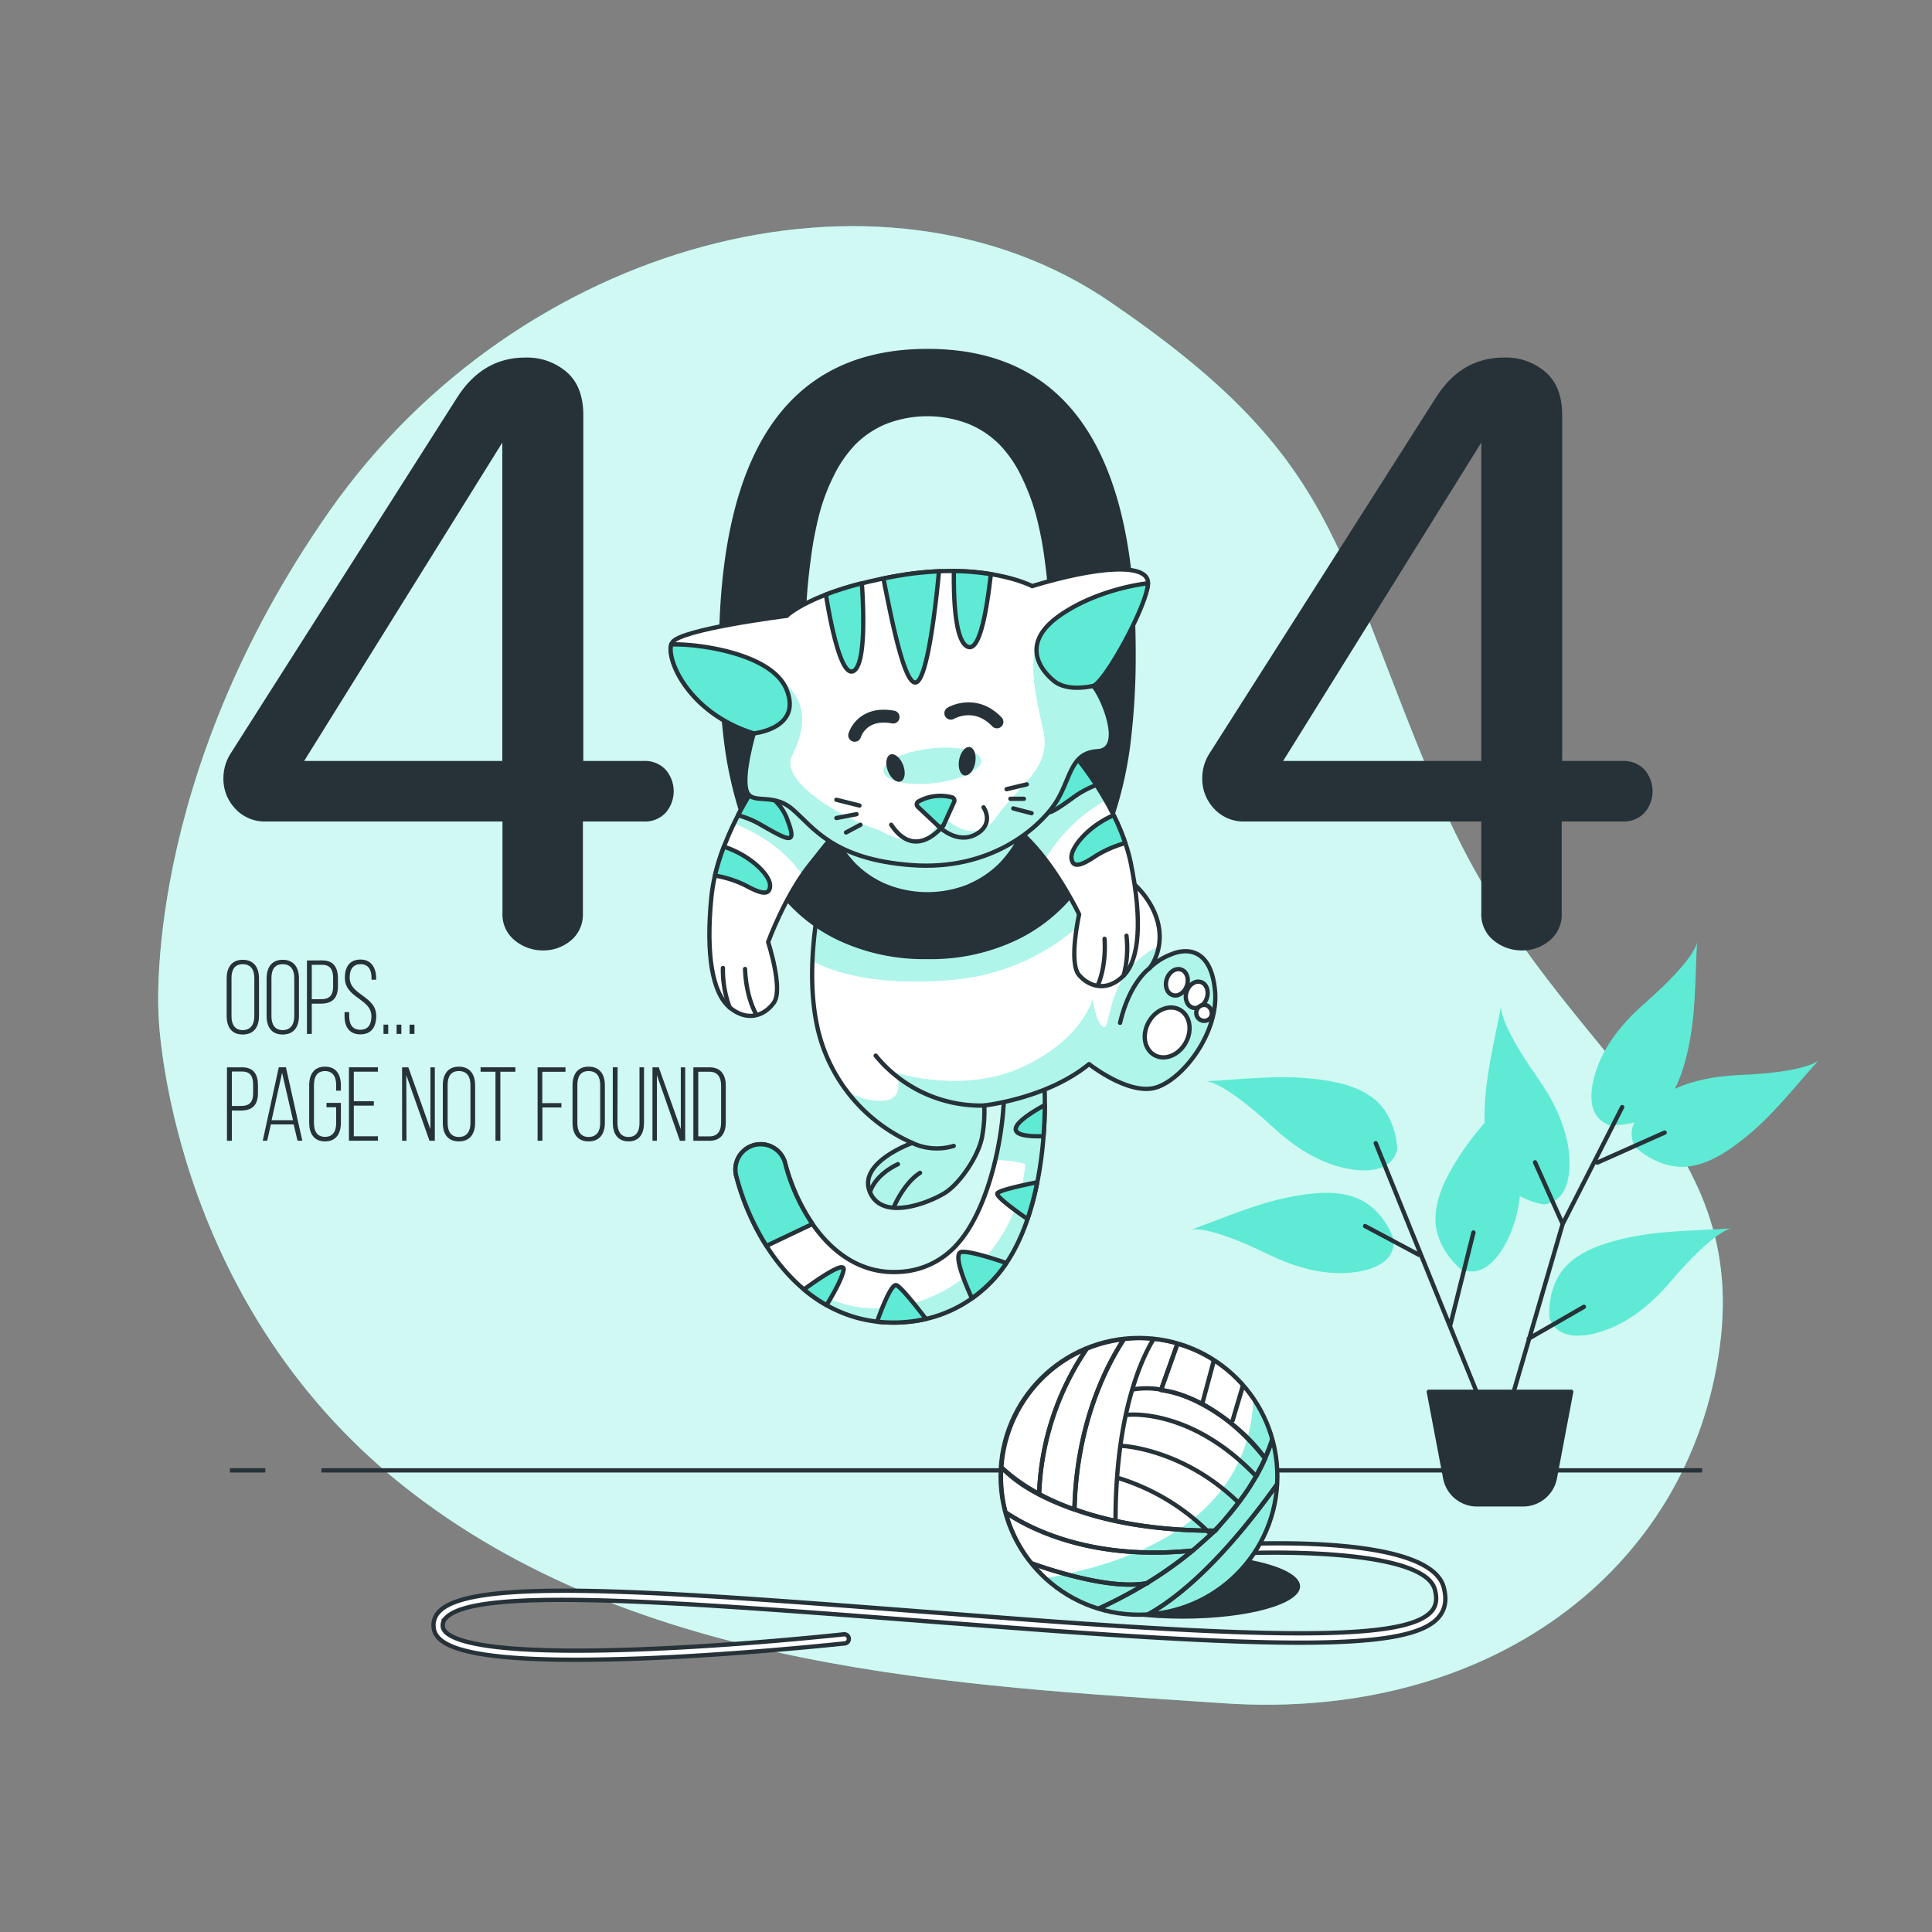 <svg xmlns="http://www.w3.org/2000/svg" viewBox="0 0 500 500"><rect x="0" y="0" width="500" height="500" fill="#808080" stroke="none"/><defs><clipPath id="a"><circle cx="294.77" cy="382.08" r="35.81" style="fill:#fff;stroke:#263238;stroke-linecap:round;stroke-linejoin:round;stroke-width:1.113px"/></clipPath><clipPath id="b"><path d="M231.15 342.28c-22.26 0-35.64-19.75-40.39-37.12l-.16-.61a6.54 6.54 0 1 1 12.65-3.29l.12.45c3.61 13.22 13.44 28.33 29.21 27.46a21.16 21.16 0 0 0 15.48-7.55c8.65-9.92 12.52-31.49 11.66-42.37a5.23 5.23 0 1 1 10.42-.83c1 12.11-.32 38.14-12.23 51.79a34.11 34.11 0 0 1-24.59 12c-.73.05-1.46.07-2.17.07Z" style="fill:#fff;stroke:#263238;stroke-linecap:round;stroke-linejoin:round;stroke-width:1.113px"/></clipPath><clipPath id="c"><path d="M216.21 216.68s-9.71 28.12-4.48 50a42.77 42.77 0 0 0 24.39 29.11s-14.19 5-11 12.69 15.42 2.74 19.41.25 9-9.95 9.7-14.93a35.73 35.73 0 0 0 .5-7.71s16.17-1.74 27.12-10.7c0 0 9.71 7.71 16.68 6.22s16.92-13.94 15.92-25.13S307 245.3 303.06 247a16 16 0 0 0-5.48 3.48s5.72-7 0-16.67a21.75 21.75 0 0 0-15.93-10.45s-3-15.93-11.94-21.9-40.81-12.15-53.5 15.22Z" style="fill:#fff;stroke:#263238;stroke-linecap:round;stroke-linejoin:round;stroke-width:1.113px"/></clipPath><clipPath id="d"><path d="M196.05 202.5s-10.45 14.68-11.94 29.61.25 24.88 4.73 28.62 8.95 2.24 11.44-1.25-1.49-15.68-1.49-15.68 4.23-11.69 10.7-19.9 7.71-9.46 7.71-9.46-11.2-12.69-21.15-11.94Z" style="fill:#fff;stroke:#263238;stroke-linecap:round;stroke-linejoin:round;stroke-width:1.113px"/></clipPath><clipPath id="e"><path d="M277.9 195.25s11.84 13.58 14.79 28.3 2.2 24.79-1.9 28.94-8.69 3.11-11.51-.12 0-15.74 0-15.74-5.36-11.23-12.6-18.77-8.61-8.65-8.61-8.65 9.85-13.73 19.83-13.96Z" style="fill:#fff;stroke:#263238;stroke-linecap:round;stroke-linejoin:round;stroke-width:1.113px"/></clipPath><clipPath id="f"><path d="M195.07 189.8s-3.08 10.39-1.92 14.62 6.54.39 11.93 5 10.38 12.93 30.79 14.47 32.73-9.47 37-15.63 3.85-13.47 11.16-13.85 1.16-14.63-1.15-16.94c0 0 14.24-21.17 14.24-26.56s-13.47-4.24-30 .77c0 0-12.32-6.55-34.65-2.7s-28.87 10.4-28.87 10.4-27.72 3.46-29.64 6.92 3.79 18.11 21.11 23.5Z" style="fill:#fff;stroke:#263238;stroke-miterlimit:10;stroke-width:1.113px"/></clipPath></defs><path d="M41.06 263.18s2.34 72.67 63 121.11 144.74 51.91 212.8 56.52 120.33-33.93 128.2-92.17S401 273.31 372.73 207 347 118.92 287.33 78.15s-153.1-15.74-202.06 54.12-44.21 130.91-44.21 130.91Z" style="fill:#5eead4"/><path d="M41.06 263.18s2.34 72.67 63 121.11 144.74 51.91 212.8 56.52 120.33-33.93 128.2-92.17S401 273.31 372.73 207 347 118.92 287.33 78.15s-153.1-15.74-202.06 54.12-44.21 130.91-44.21 130.91Z" style="fill:#fff;opacity:.7"/><path d="M68.67 380.53h-9.18M440.51 380.53H83.19" style="fill:none;stroke:#263238;stroke-miterlimit:10;stroke-width:1.113px"/><ellipse cx="306.07" cy="410.55" rx="30.39" ry="8.36" style="fill:#263238"/><path d="M149 429.54c-31.63 0-36.3-4.57-36.76-8.26a5 5 0 0 1 1.44-4.23c8.52-8.94 57.62-5.16 125.56.07 9.48.73 19.28 1.48 29.33 2.23 68.65 5.1 96.29 4.44 102-2.46 1.16-1.41 1.4-3.17.76-5.55-2.72-9.95-39.08-10-52.85-9.22a1.2 1.2 0 0 1-1.26-1.12 1.18 1.18 0 0 1 1.12-1.25c5.27-.31 51.57-2.64 55.28 11 .85 3.14.46 5.65-1.22 7.69-6.41 7.78-32.65 8.61-104 3.31-10.06-.75-19.86-1.5-29.34-2.23-64.76-5-115.92-8.93-123.66-.8a2.65 2.65 0 0 0-.8 2.29c.29 2.36 6 7.64 52 5.8 25.73-1 51.58-3.83 51.84-3.86a1.19 1.19 0 0 1 .26 2.36c-.26 0-26.19 2.84-52 3.87-6.64.24-12.52.36-17.7.36Z" style="fill:#fff;stroke:#263238;stroke-miterlimit:10;stroke-width:1.113px"/><circle cx="294.77" cy="382.08" r="35.81" style="fill:#fff"/><g style="clip-path:url(#a)"><path d="M294.77 417.89a35.8 35.8 0 0 0 29.58-56c-.39 15.6-9 38.63-53.78 46.55a35.67 35.67 0 0 0 24.2 9.45Z" style="fill:#5eead4"/><path d="M294.77 417.89a35.8 35.8 0 0 0 29.58-56c-.39 15.6-9 38.63-53.78 46.55a35.67 35.67 0 0 0 24.2 9.45Z" style="fill:#fff;opacity:.3"/><path d="M312.39 396.12a56.94 56.94 0 0 0-22.64-13.51 56.94 56.94 0 0 1 22.64 13.51h1.9a65.76 65.76 0 0 0 10.79-14.06C308.31 364.34 292 366.15 292 366.15s16.36-1.81 33.13 15.93c.92-1.65 1.69-3.2 2.32-4.63-6.98-9.78-19-16.45-25.45-17.45l-1.5-.36a21.24 21.24 0 0 0-7-.1 21.24 21.24 0 0 1 7 .1l4.27-12a35.8 35.8 0 0 0-6.17-1.19c-2.77 4.47-9.9 18.75-9.9 47.08 0-28.33 7.13-42.61 9.9-47.08-1.2-.11-2.4-.18-3.63-.18a36.1 36.1 0 0 0-4.05.24c-4.22 6.38-12.29 21.45-12.83 44.07 8.37 3.05 19.57 5.33 34.3 5.54Zm8.09-7.29c-14.26-13.9-30-14.63-30-14.63s15.74.73 30 14.63Z" style="fill:none;stroke:#263238;stroke-linecap:round;stroke-linejoin:round;stroke-width:1.113px"/><path d="M278.05 390.64c.54-22.62 8.61-37.69 12.83-44.07a35.83 35.83 0 0 0-9.61 2.46 71.37 71.37 0 0 0-12.35 37.6 65.21 65.21 0 0 0 9.13 4.01Z" style="fill:none;stroke:#263238;stroke-linecap:round;stroke-linejoin:round;stroke-width:1.113px"/><path d="M281.27 349a35.88 35.88 0 0 0-22.12 30.72 46.11 46.11 0 0 0 9.77 6.88 71.37 71.37 0 0 1 12.35-37.6ZM327.4 377.45a44.18 44.18 0 0 0 2-5.3 36 36 0 0 0-7.63-13.78l-2.77 9.24 2.72-9.24a36 36 0 0 0-7.55-6.42l-3.05 11.41 3.07-11.36a35.45 35.45 0 0 0-9.46-4.25l-4.27 12c6.54.94 16.65 4.79 26.94 17.7Z" style="fill:none;stroke:#263238;stroke-linecap:round;stroke-linejoin:round;stroke-width:1.113px"/><path d="M330.77 383.77v-1.56a35.87 35.87 0 0 0-1.44-10.06 44.18 44.18 0 0 1-2 5.3h0a22.69 22.69 0 0 1-1.52 3.06c.06.06-.86 1.51-.8 1.57s-1 1.8-1 1.74c-2.38 4.23-9.56 12.33-9.44 12.33-.12 0-3.88 3.41-5.93 5.13h0a98.79 98.79 0 0 1-11.89 8.45h.26-.26a124.09 124.09 0 0 1-12.69 6.7 36 36 0 0 0 10.81 1.66h1.8c7.33-3.99 18.98-13.09 34.1-34.32Z" style="fill:none;stroke:#263238;stroke-linecap:round;stroke-linejoin:round;stroke-width:1.113px"/><path d="M330.77 383.77C315.65 405 304 414.1 296.73 418a35.88 35.88 0 0 0 34.04-34.23ZM266.89 404.57a35.86 35.86 0 0 0 17.23 11.86 124.09 124.09 0 0 0 12.69-6.7c-8.54 1.58-21.9-2.34-29.92-5.16Z" style="fill:none;stroke:#263238;stroke-linecap:round;stroke-linejoin:round;stroke-width:1.113px"/><path d="M296.81 409.73a98.79 98.79 0 0 0 11.89-8.45c-25.79 2.64-41.7-5.35-48.46-9.89a35.76 35.76 0 0 0 6.65 13.18c8.02 2.82 21.38 6.74 29.92 5.16Z" style="fill:none;stroke:#263238;stroke-linecap:round;stroke-linejoin:round;stroke-width:1.113px"/><path d="M308.7 401.28a83.94 83.94 0 0 0 5.59-5.14h-1.9c.14.13.28.26.41.4-.13-.14-.27-.27-.41-.4-14.73-.21-25.93-2.49-34.34-5.48v0c-12.29-4.26-16.72-8.84-18.9-10.89-.06.82-.1 1.63-.1 2.46a36.1 36.1 0 0 0 1.19 9.18c6.76 4.52 22.67 12.51 48.46 9.87Z" style="fill:none;stroke:#263238;stroke-linecap:round;stroke-linejoin:round;stroke-width:1.113px"/></g><circle cx="294.77" cy="382.08" r="35.81" style="fill:none;stroke:#263238;stroke-linecap:round;stroke-linejoin:round;stroke-width:1.113px"/><path d="M360.73 320.88s-2.45-7.95-9.59-10.81c-5-2-10.67-1.46-15.82-.57-9.58 1.67-17.94 5.48-27 8.73 0 0 3.88-1.43 19.79 6.33 5.86 2.85 12.56 5.07 19.26 4.92 5.37-.12 13.63-1.66 13.36-8.6ZM361.59 297.51s0-8.33-6-13.12c-4.18-3.34-9.8-4.49-15-5.12-9.66-1.17-18.76.06-28.4.55 0 0 4.13-.24 17.12 11.78 4.79 4.42 10.57 8.48 17 10.27 5.18 1.44 13.52 2.36 15.28-4.36ZM378 328.42s-6.49-5.21-6.51-12.9c0-5.35 2.57-10.46 5.3-14.91 5.08-8.3 11.7-14.66 18.08-21.91 0 0-2.76 3.08-1.42 20.73.5 6.5.08 13.55-2.53 19.72-2.05 4.96-6.52 12.07-12.92 9.27ZM401 341.2s-.92-8.27 4.5-13.73c3.76-3.79 9.21-5.59 14.28-6.81 9.46-2.28 18.64-2.11 28.27-2.74 0 0-4.12.23-15.64 13.67-4.24 5-9.51 9.65-15.72 12.18-4.95 2.03-13.13 3.9-15.69-2.57Z" style="fill:#5eead4"/><path d="M399.53 311.71s-8.25-1.13-12.21-7.72c-2.76-4.58-3.17-10.3-3.12-15.52.1-9.72 2.52-18.59 4.27-28.08 0 0-.79 4.06 9.43 18.51 3.76 5.33 7 11.59 8 18.23.71 5.33.52 13.72-6.37 14.58ZM423.27 296.9s5.93 5.84 13.57 5c5.31-.61 10.09-3.78 14.19-7 7.64-6 13.19-13.34 19.64-20.51 0 0-2.73 3.09-20.42 3.82-6.51.27-13.46 1.5-19.29 4.82-4.68 2.62-11.21 7.89-7.69 13.87Z" style="fill:#5eead4"/><path d="M416.4 291.13s8.28.83 13.68-4.64c3.76-3.81 5.5-9.27 6.67-14.36 2.18-9.47 1.92-18.66 2.44-28.29 0 0-.18 4.12-13.51 15.78-4.9 4.29-9.55 9.61-12 15.84-1.99 5.01-3.78 13.21 2.72 15.67Z" style="fill:#5eead4"/><path d="m386.83 371.74-14.3-35.19-16.49-40.69M390.13 365.69l14.29-48.93 15.4-30.24M395.62 346.45l14.3-8.25M404.42 316.76l-7.15-15.95M413.37 300.89l17.44-7.78M375.28 343.15l6.05-24.19M367.26 324.76l-13.97-7.45" style="fill:none;stroke:#263238;stroke-linecap:round;stroke-linejoin:round;stroke-width:1.113px"/><path d="M394.16 389.33h-11.92a8.37 8.37 0 0 1-8.22-6.81l-4.24-22.33h36.84l-4.23 22.33a8.38 8.38 0 0 1-8.23 6.81Z" style="fill:#263238;stroke:#263238;stroke-linecap:round;stroke-linejoin:round;stroke-width:1.113px"/><path d="M58.66 253.2c0-2.77 1.28-4.81 4.16-4.81s4.21 2 4.21 4.81v9.72c0 2.77-1.28 4.81-4.21 4.81s-4.16-2-4.16-4.81Zm1.25 9.8c0 2.07.82 3.59 2.91 3.59s3-1.52 3-3.59v-9.88c0-2.07-.84-3.59-3-3.59s-2.91 1.52-2.91 3.59ZM69 253.2c0-2.77 1.28-4.81 4.16-4.81s4.21 2 4.21 4.81v9.72c0 2.77-1.28 4.81-4.21 4.81s-4.16-2-4.16-4.81Zm1.25 9.8c0 2.07.82 3.59 2.91 3.59s3-1.52 3-3.59v-9.88c0-2.07-.84-3.59-3-3.59s-2.91 1.52-2.91 3.59ZM83.38 248.55c2.94 0 4.08 1.85 4.08 4.62v2.07c0 3-1.39 4.5-4.4 4.5h-2.37v7.83h-1.25v-19Zm-.32 10.05c2.2 0 3.15-1 3.15-3.28v-2.23c0-2.06-.71-3.4-2.83-3.4h-2.69v8.91ZM97.35 253.14v.41h-1.2v-.49c0-2-.76-3.53-2.82-3.53S90.5 251 90.5 253c0 4.61 6.87 4.69 6.87 9.94 0 2.74-1.19 4.75-4.1 4.75s-4.1-2-4.1-4.75v-1h1.2V263c0 2 .78 3.5 2.87 3.5s2.88-1.47 2.88-3.5c0-4.57-6.87-4.65-6.87-9.94 0-2.86 1.25-4.7 4-4.73s4.1 2.07 4.1 4.81ZM100.47 265.18v2.39h-1.22v-2.39ZM103.87 265.18v2.39h-1.23v-2.39ZM107.26 265.18v2.39H106v-2.39ZM62.68 276.22c2.94 0 4.08 1.84 4.08 4.61v2.07c0 3-1.39 4.51-4.4 4.51H60v7.82h-1.26v-19Zm-.32 10c2.2 0 3.15-1 3.15-3.29v-2.23c0-2.06-.71-3.39-2.83-3.39H60v8.91ZM70.1 291l-.95 4.21H68l4.15-19H74l4.24 19H77L76 291Zm.19-1.09h5.54L73 277.63ZM88.22 280.86v1.41H87v-1.49c0-2-.78-3.59-2.88-3.59s-2.87 1.55-2.87 3.59v9.89c0 2 .78 3.55 2.87 3.55S87 292.7 87 290.67v-4.11h-2.5v-1.14h3.72v5.16c0 2.75-1.2 4.81-4.1 4.81s-4.1-2.06-4.1-4.81v-9.72c0-2.74 1.19-4.81 4.1-4.81s4.1 2.07 4.1 4.81ZM96.75 285v1.14h-5.19v7.93h6.25v1.14h-7.5v-19h7.5v1.14h-6.25V285ZM105.2 295.23h-1.14v-19h1.63l5.7 16v-16h1.14v19h-1.38l-6-17ZM114.6 280.86c0-2.77 1.27-4.81 4.15-4.81s4.21 2 4.21 4.81v9.72c0 2.77-1.27 4.81-4.21 4.81s-4.15-2-4.15-4.81Zm1.25 9.81c0 2.06.81 3.58 2.9 3.58s3-1.52 3-3.58v-9.89c0-2.07-.84-3.59-3-3.59s-2.9 1.52-2.9 3.59ZM128.23 295.23v-17.87h-3.85v-1.14h9v1.14h-3.89v17.87ZM145.29 285.48v1.14h-4.91v8.61h-1.25v-19h7.22v1.14h-6v8.12ZM148.17 280.86c0-2.77 1.28-4.81 4.16-4.81s4.21 2 4.21 4.81v9.72c0 2.77-1.28 4.81-4.21 4.81s-4.16-2-4.16-4.81Zm1.25 9.81c0 2.06.82 3.58 2.91 3.58s3-1.52 3-3.58v-9.89c0-2.07-.84-3.59-3-3.59s-2.91 1.52-2.91 3.59ZM159.8 290.64c0 2 .76 3.61 2.85 3.61s2.85-1.57 2.85-3.61v-14.42h1.17v14.36c0 2.72-1.14 4.81-4 4.81s-4.08-2.09-4.08-4.81v-14.36h1.25ZM170 295.23h-1.14v-19h1.63l5.7 16v-16h1.14v19h-1.38l-5.95-17ZM183.62 276.22c2.94 0 4.21 1.92 4.21 4.72v9.56c0 2.8-1.27 4.73-4.21 4.73h-4.18v-19Zm0 17.87c2.12 0 3-1.44 3-3.53v-9.67c0-2.09-.89-3.53-3-3.53h-2.91v16.73Z" style="fill:#263238"/><path d="M231.15 342.28c-22.26 0-35.64-19.75-40.39-37.12l-.16-.61a6.54 6.54 0 1 1 12.65-3.29l.12.45c3.61 13.22 13.44 28.33 29.21 27.46a21.16 21.16 0 0 0 15.48-7.55c8.65-9.92 12.52-31.49 11.66-42.37a5.23 5.23 0 1 1 10.42-.83c1 12.11-.32 38.14-12.23 51.79a34.11 34.11 0 0 1-24.59 12c-.73.05-1.46.07-2.17.07Z" style="fill:#fff"/><g style="clip-path:url(#b)"><path d="M264.51 273.62a5.23 5.23 0 0 0-4.79 5.63c.42 5.31-.29 13.16-2.13 21a23.12 23.12 0 0 1 7.77 1 41.36 41.36 0 0 1-7.64 20.87c-9.71 13.49-24.27 17.8-35.6 16.18-5.07-.72-10.88-3.38-15.77-6.11a35.59 35.59 0 0 0 24.8 10.11c.71 0 1.44 0 2.17-.06a34.11 34.11 0 0 0 24.59-12c11.91-13.65 13.19-39.68 12.23-51.79a5.22 5.22 0 0 0-5.63-4.83Z" style="fill:#5eead4"/><path d="M264.51 273.62a5.23 5.23 0 0 0-4.79 5.63c.42 5.31-.29 13.16-2.13 21a23.12 23.12 0 0 1 7.77 1 41.36 41.36 0 0 1-7.64 20.87c-9.71 13.49-24.27 17.8-35.6 16.18-5.07-.72-10.88-3.38-15.77-6.11a35.59 35.59 0 0 0 24.8 10.11c.71 0 1.44 0 2.17-.06a34.11 34.11 0 0 0 24.59-12c11.91-13.65 13.19-39.68 12.23-51.79a5.22 5.22 0 0 0-5.63-4.83Z" style="fill:#fff;opacity:.5"/></g><path d="M231.15 342.28c-22.26 0-35.64-19.75-40.39-37.12l-.16-.61a6.54 6.54 0 1 1 12.65-3.29l.12.45c3.61 13.22 13.44 28.33 29.21 27.46a21.16 21.16 0 0 0 15.48-7.55c8.65-9.92 12.52-31.49 11.66-42.37a5.23 5.23 0 1 1 10.42-.83c1 12.11-.32 38.14-12.23 51.79a34.11 34.11 0 0 1-24.59 12c-.73.05-1.46.07-2.17.07Z" style="fill:none;stroke:#263238;stroke-linecap:round;stroke-linejoin:round;stroke-width:1.113px"/><path d="M218.31 328.75c.53-2.45-5.33 1.38-10.24 4.95a38.34 38.34 0 0 0 5.84 4.07c1.75-2.85 3.89-6.66 4.4-9.02ZM231.15 342.28c.71 0 1.44 0 2.17-.06a37.91 37.91 0 0 0 6.31-.89c-2.76-3.6-6.56-8.36-7.65-8.72-1.25-.42-3.66 5.71-5 9.43a35.67 35.67 0 0 0 4.17.24ZM203.37 301.71l-.12-.45a6.54 6.54 0 1 0-12.65 3.29l.16.61a64.09 64.09 0 0 0 7.6 17.27l11.91-5.67a49.83 49.83 0 0 1-6.9-15.05ZM257.91 330.21a33.72 33.72 0 0 0 2.54-3.34c-3.78-1.29-9.44-3.07-11.54-2.88-2.49.23.89 8.23 2.63 12a36.76 36.76 0 0 0 6.37-5.78ZM258.12 308.84c-.4.8 4.49 4.36 7.79 6.65a75.33 75.33 0 0 0 2.52-9.52c-4 .8-9.92 2.09-10.31 2.87ZM270.05 294.05c.22-2.85.33-5.57.34-8.07-3.44 1.89-7.52 4.51-7.52 6.23s3.82 1.93 7.18 1.84Z" style="fill:#5eead4;stroke:#263238;stroke-linecap:round;stroke-linejoin:round;stroke-width:1.113px"/><path d="M216.21 216.68s-9.71 28.12-4.48 50a42.77 42.77 0 0 0 24.39 29.11s-14.19 5-11 12.69 15.42 2.74 19.41.25 9-9.95 9.7-14.93a35.73 35.73 0 0 0 .5-7.71s16.17-1.74 27.12-10.7c0 0 9.71 7.71 16.68 6.22s16.92-13.94 15.92-25.13S307 245.3 303.06 247a16 16 0 0 0-5.48 3.48s5.72-7 0-16.67a21.75 21.75 0 0 0-15.93-10.45s-3-15.93-11.94-21.9-40.81-12.15-53.5 15.22Z" style="fill:#fff"/><g style="clip-path:url(#c)"><path d="M290.14 226.35a56.4 56.4 0 0 1-43.86 27.22c-19.8 1.74-30.9-2.16-36-4.87a127 127 0 0 1 6-32c12.69-27.37 44.54-21.15 53.5-15.18s11.94 21.9 11.94 21.9a21.38 21.38 0 0 1 8.42 2.93ZM303.06 247a16 16 0 0 0-5.48 3.48 13.06 13.06 0 0 0 2.33-5.64c-13.45 6.7-12.4 21-14.07 21-2.06 0-3.08-7.19-3.08-7.19s-2.57 10.27-18 17.47-32.88 1.54-32.88 1.54 3.6 8.22-5.65 7.19a15.27 15.27 0 0 1-7.23-2.64 42.82 42.82 0 0 0 17.1 13.54s-14.19 5-11 12.69 15.43 2.74 19.41.25 9-9.95 9.7-14.93a35.73 35.73 0 0 0 .5-7.71s16.17-1.74 27.12-10.7c0 0 9.71 7.71 16.68 6.22s16.92-13.94 15.92-25.13S307 245.3 303.06 247Z" style="fill:#5eead4"/><path d="M290.14 226.35a56.4 56.4 0 0 1-43.86 27.22c-19.8 1.74-30.9-2.16-36-4.87a127 127 0 0 1 6-32c12.69-27.37 44.54-21.15 53.5-15.18s11.94 21.9 11.94 21.9a21.38 21.38 0 0 1 8.42 2.93ZM303.06 247a16 16 0 0 0-5.48 3.48 13.06 13.06 0 0 0 2.33-5.64c-13.45 6.7-12.4 21-14.07 21-2.06 0-3.08-7.19-3.08-7.19s-2.57 10.27-18 17.47-32.88 1.54-32.88 1.54 3.6 8.22-5.65 7.19a15.27 15.27 0 0 1-7.23-2.64 42.82 42.82 0 0 0 17.1 13.54s-14.19 5-11 12.69 15.43 2.74 19.41.25 9-9.95 9.7-14.93a35.73 35.73 0 0 0 .5-7.71s16.17-1.74 27.12-10.7c0 0 9.71 7.71 16.68 6.22s16.92-13.94 15.92-25.13S307 245.3 303.06 247Z" style="fill:#fff;opacity:.5"/><path d="M254.78 286.11a35.12 35.12 0 0 1-28.15-12.91" style="fill:none;stroke:#263238;stroke-linecap:round;stroke-linejoin:round;stroke-width:1.113px"/></g><path d="M216.21 216.68s-9.71 28.12-4.48 50a42.77 42.77 0 0 0 24.39 29.11s-14.19 5-11 12.69 15.42 2.74 19.41.25 9-9.95 9.7-14.93a35.73 35.73 0 0 0 .5-7.71s16.17-1.74 27.12-10.7c0 0 9.71 7.71 16.68 6.22s16.92-13.94 15.92-25.13S307 245.3 303.06 247a16 16 0 0 0-5.48 3.48s5.72-7 0-16.67a21.75 21.75 0 0 0-15.93-10.45s-3-15.93-11.94-21.9-40.81-12.15-53.5 15.22Z" style="fill:none;stroke:#263238;stroke-linecap:round;stroke-linejoin:round;stroke-width:1.113px"/><path d="M297.58 250.52s-5.22 3.49-7.71 14.19" style="fill:none;stroke:#263238;stroke-linecap:round;stroke-linejoin:round;stroke-width:1.113px"/><path d="M307.17 255.1c-.61 1.82-2.28 2.91-3.72 2.42s-2.1-2.36-1.49-4.18 2.28-2.91 3.72-2.42 2.11 2.36 1.49 4.18ZM312.32 258.34c-.61 1.82-2.28 2.91-3.72 2.42s-2.11-2.36-1.49-4.18 2.28-2.91 3.72-2.42 2.11 2.36 1.49 4.18Z" style="fill:#fff;stroke:#263238;stroke-linecap:round;stroke-linejoin:round;stroke-width:1.113px"/><path d="M313.42 263.19a2.06 2.06 0 1 1-1.09-3 2.32 2.32 0 0 1 1.09 3ZM306.85 269.85c-1.8 3.25-5.4 4.69-8.05 3.22s-3.33-5.28-1.53-8.53 5.4-4.69 8.05-3.22 3.33 5.28 1.53 8.53Z" style="fill:#fff;stroke:#263238;stroke-linecap:round;stroke-linejoin:round;stroke-width:1.113px"/><path d="M236.12 295.81a15 15 0 0 0 10.7.75M225.17 308.5s1-4.23 7.21-7.21M231.39 312.24s2.49-6 6.72-8.71" style="fill:none;stroke:#263238;stroke-linecap:round;stroke-linejoin:round;stroke-width:1.113px"/><path d="M133.26 243.4a8.58 8.58 0 0 1-3.22-7.09V212.6H68.88a10.37 10.37 0 0 1-8-3.32 11.2 11.2 0 0 1-3.06-7.84 11.92 11.92 0 0 1 2-6.65l58.58-92.06q6.6-10.19 17.54-10.19a15.68 15.68 0 0 1 10.73 3.76q4.29 3.75 4.29 11.15v89.49h15.56a7.34 7.34 0 0 1 5.79 2.3 8.52 8.52 0 0 1 0 11.06 7.34 7.34 0 0 1-5.79 2.3h-15.67v23.71a8.69 8.69 0 0 1-3.11 7.09 11 11 0 0 1-7.19 2.57 11.37 11.37 0 0 1-7.29-2.57ZM130 196.94v-82.4l-51.29 82.4ZM218.13 243.88a42.42 42.42 0 0 1-15.51-11.59 60 60 0 0 1-9.76-17.65 102.32 102.32 0 0 1-5.31-21.35 176.84 176.84 0 0 1-1.5-23.93q0-79.07 54-79.07t53.87 79.07a182.94 182.94 0 0 1-1.45 23.82 100.22 100.22 0 0 1-5.26 21.35 60 60 0 0 1-9.76 17.65 42.86 42.86 0 0 1-15.51 11.64 51.64 51.64 0 0 1-21.89 4.4 52.24 52.24 0 0 1-21.92-4.34Zm32.56-15.13a25.29 25.29 0 0 0 8.05-5.47 31.76 31.76 0 0 0 5.68-8.42 59.86 59.86 0 0 0 3.81-10.2 83.39 83.39 0 0 0 2.2-11.64q.81-6.5 1.08-11.91t.26-11.75q0-6.65-.26-12.28T270.38 145a91.61 91.61 0 0 0-2.25-11.64 56.58 56.58 0 0 0-3.81-10.08 31.36 31.36 0 0 0-5.69-8.27 24.49 24.49 0 0 0-8-5.31 29.5 29.5 0 0 0-21.25 0 24.2 24.2 0 0 0-7.94 5.26 32 32 0 0 0-5.68 8.21A51 51 0 0 0 212 133.2a95.39 95.39 0 0 0-2.2 11.7q-.87 6.54-1.13 12.18t-.27 12.28q0 6.33.27 11.8t1.07 12a84.87 84.87 0 0 0 2.2 11.64 59.76 59.76 0 0 0 3.77 10.2 31.49 31.49 0 0 0 5.63 8.37 24.87 24.87 0 0 0 8 5.42 28.31 28.31 0 0 0 21.35 0ZM386.58 243.4a8.58 8.58 0 0 1-3.22-7.09V212.6H322.2a10.37 10.37 0 0 1-8-3.32 11.2 11.2 0 0 1-3.06-7.84 11.92 11.92 0 0 1 2-6.65l58.58-92.06q6.54-10.19 17.49-10.19A15.68 15.68 0 0 1 400 96.3q4.29 3.75 4.29 11.15v89.49h15.56a7.34 7.34 0 0 1 5.79 2.3 8.52 8.52 0 0 1 0 11.06 7.34 7.34 0 0 1-5.79 2.3h-15.68v23.71a8.69 8.69 0 0 1-3.11 7.09 11 11 0 0 1-7.19 2.57 11.37 11.37 0 0 1-7.29-2.57Zm-3.22-46.46v-82.4l-51.29 82.4Z" style="fill:#263238"/><path d="M196.05 202.5s-10.45 14.68-11.94 29.61.25 24.88 4.73 28.62 8.95 2.24 11.44-1.25-1.49-15.68-1.49-15.68 4.23-11.69 10.7-19.9 7.71-9.46 7.71-9.46-11.2-12.69-21.15-11.94Z" style="fill:#fff"/><g style="clip-path:url(#d)"><path d="M196.05 202.5a80.76 80.76 0 0 0-6.05 10.58c5 2 12.75 6.1 17.67 13.36.6-.87 1.22-1.73 1.86-2.54 6.47-8.21 7.71-9.46 7.71-9.46S206 201.75 196.05 202.5Z" style="fill:#5eead4"/><path d="M196.05 202.5a80.76 80.76 0 0 0-6.05 10.58c5 2 12.75 6.1 17.67 13.36.6-.87 1.22-1.73 1.86-2.54 6.47-8.21 7.71-9.46 7.71-9.46S206 201.75 196.05 202.5Z" style="fill:#fff;opacity:.5"/></g><path d="M196.05 202.5s-10.45 14.68-11.94 29.61.25 24.88 4.73 28.62 8.95 2.24 11.44-1.25-1.49-15.68-1.49-15.68 4.23-11.69 10.7-19.9 7.71-9.46 7.71-9.46-11.2-12.69-21.15-11.94Z" style="fill:none;stroke:#263238;stroke-linecap:round;stroke-linejoin:round;stroke-width:1.113px"/><path d="M188.84 260.73a27.63 27.63 0 0 1-1.75-10.21M195.55 262.22s-2.48-4.23-2.73-11.45" style="fill:none;stroke:#263238;stroke-linecap:round;stroke-linejoin:round;stroke-width:1.113px"/><path d="M199.29 229.12c0-2.62-5-7.74-11.95-10a59 59 0 0 0-2.31 7.47 29.33 29.33 0 0 1 7.79 2.49c3.73 2.03 6.47 3.03 6.47.04ZM195.44 203.39A84.08 84.08 0 0 0 191 211a23.92 23.92 0 0 1 6 2.5c7.71 4.47 9.2 5 6.72-1.5-1.5-4.08-5.08-6.85-8.28-8.61Z" style="fill:#5eead4;stroke:#263238;stroke-linecap:round;stroke-linejoin:round;stroke-width:1.113px"/><path d="M277.9 195.25s11.84 13.58 14.79 28.3 2.2 24.79-1.9 28.94-8.69 3.11-11.51-.12 0-15.74 0-15.74-5.36-11.23-12.6-18.77-8.61-8.65-8.61-8.65 9.85-13.73 19.83-13.96Z" style="fill:#fff"/><g style="clip-path:url(#e)"><path d="M277.9 195.25c-10 .23-19.88 14-19.88 14s1.36 1.12 8.61 8.65a53.06 53.06 0 0 1 3.82 4.5 42.15 42.15 0 0 1 15.67-15.3 81.53 81.53 0 0 0-8.22-11.85Z" style="fill:#5eead4"/><path d="M277.9 195.25c-10 .23-19.88 14-19.88 14s1.36 1.12 8.61 8.65a53.06 53.06 0 0 1 3.82 4.5 42.15 42.15 0 0 1 15.67-15.3 81.53 81.53 0 0 0-8.22-11.85Z" style="fill:#fff;opacity:.5"/></g><path d="M277.9 195.25s11.84 13.58 14.79 28.3 2.2 24.79-1.9 28.94-8.69 3.11-11.51-.12 0-15.74 0-15.74-5.36-11.23-12.6-18.77-8.61-8.65-8.61-8.65 9.85-13.73 19.83-13.96Z" style="fill:none;stroke:#263238;stroke-linecap:round;stroke-linejoin:round;stroke-width:1.113px"/><path d="M290.79 252.49a27.54 27.54 0 0 0 .74-10.32M284.25 254.63s2.07-4.45 1.61-11.66" style="fill:none;stroke:#263238;stroke-linecap:round;stroke-linejoin:round;stroke-width:1.113px"/><path d="M277.29 222.06c-.25-2.61 4.22-8.19 10.92-11.08a58.59 58.59 0 0 1 3 7.2 29.93 29.93 0 0 0-7.5 3.25c-3.5 2.35-6.12 3.57-6.42.63ZM278.59 196.08a81.4 81.4 0 0 1 5.14 7.09 24.07 24.07 0 0 0-5.75 3.07c-7.23 5.22-8.67 5.86-6.83-.82 1.15-4.17 4.43-7.28 7.44-9.34Z" style="fill:#5eead4;stroke:#263238;stroke-linecap:round;stroke-linejoin:round;stroke-width:1.113px"/><path d="M195.07 189.8s-3.08 10.39-1.92 14.62 6.54.39 11.93 5 10.38 12.93 30.79 14.47 32.73-9.47 37-15.63 3.85-13.47 11.16-13.85 1.16-14.63-1.15-16.94c0 0 14.24-21.17 14.24-26.56s-13.47-4.24-30 .77c0 0-12.32-6.55-34.65-2.7s-28.87 10.4-28.87 10.4-27.72 3.46-29.64 6.92 3.79 18.11 21.11 23.5Z" style="fill:#fff"/><g style="clip-path:url(#f)"><path d="M284 194.42c7.32-.39 1.16-14.63-1.15-16.94 0 0 2.71-4 5.76-9-8.27-4.32-16.39-6.72-18.55-4.29-4.65 5.22-2.12 15.22 0 25s-6.35 13.95-12.27 22.41-14.37-.85-14.37-.85c-3 12.27-15.65 4.23-15.65 4.23-9.72-3-26.21-12.68-22.83-19.45s4.23-13.11-1.69-18.6-29.53-10.06-29.53-10.06c-1.24 4.17 4.75 17.83 21.36 23 0 0-3.08 10.39-1.92 14.62s6.54.39 11.93 5 10.38 12.93 30.79 14.47 32.73-9.47 37-15.63 3.8-13.53 11.12-13.91Z" style="fill:#5eead4"/><path d="M284 194.42c7.32-.39 1.16-14.63-1.15-16.94 0 0 2.71-4 5.76-9-8.27-4.32-16.39-6.72-18.55-4.29-4.65 5.22-2.12 15.22 0 25s-6.35 13.95-12.27 22.41-14.37-.85-14.37-.85c-3 12.27-15.65 4.23-15.65 4.23-9.72-3-26.21-12.68-22.83-19.45s4.23-13.11-1.69-18.6-29.53-10.06-29.53-10.06c-1.24 4.17 4.75 17.83 21.36 23 0 0-3.08 10.39-1.92 14.62s6.54.39 11.93 5 10.38 12.93 30.79 14.47 32.73-9.47 37-15.63 3.8-13.53 11.12-13.91Z" style="fill:#fff;opacity:.5"/><path d="M253.89 196.74c.29 2.44-5.13 5.07-12.08 5.88s-12.83-.51-13.12-3 5.13-5.06 12.09-5.87 12.83.56 13.11 2.99Z" style="fill:#5eead4"/><path d="M253.89 196.74c.29 2.44-5.13 5.07-12.08 5.88s-12.83-.51-13.12-3 5.13-5.06 12.09-5.87 12.83.56 13.11 2.99Z" style="fill:#fff;opacity:.5"/></g><path d="M195.07 189.8s-3.08 10.39-1.92 14.62 6.54.39 11.93 5 10.38 12.93 30.79 14.47 32.73-9.47 37-15.63 3.85-13.47 11.16-13.85 1.16-14.63-1.15-16.94c0 0 14.24-21.17 14.24-26.56s-13.47-4.24-30 .77c0 0-12.32-6.55-34.65-2.7s-28.87 10.4-28.87 10.4-27.72 3.46-29.64 6.92 3.79 18.11 21.11 23.5Z" style="fill:none;stroke:#263238;stroke-miterlimit:10;stroke-width:1.113px"/><path d="M274.69 159c-10 6.72-6.47 13.44-2 17.17 2.73 2.28 7.13 2 10.14 1.36s14.24-21.17 14.24-26.56c.01-.05-12.43 1.26-22.38 8.03ZM173.71 166.8c-1.24 4.17 4.75 17.83 21.36 23 0 0 12.68-1.24 8.45-11.44-3.95-9.52-23.92-11.89-29.81-11.56ZM232.41 149c-1.31.23-2.57.47-3.78.71 2 10.1 5.29 26.92 8.23 26.92s5.19-18.44 6.15-28.77a82 82 0 0 0-10.6 1.14ZM220.94 173.63c3.06-1.8 2.6-15.33 2.11-22.67a82.12 82.12 0 0 0-9.31 2.91c1.11 6.87 3.93 21.68 7.2 19.76ZM250.55 167.41c3.13 1.1 4.89-10.15 5.88-18.81a62.32 62.32 0 0 0-9.56-.81c-.1 7.11.29 18.43 3.68 19.62Z" style="fill:#5eead4;stroke:#263238;stroke-miterlimit:10;stroke-width:1.113px"/><path d="M246.36 206.35a11.78 11.78 0 0 0-8.67 1.07.86.86 0 0 0-.16 1.37l5.31 5a.86.86 0 0 0 1.37-.27l2.72-6a.86.86 0 0 0-.57-1.17Z" style="fill:#5eead4;stroke:#263238;stroke-linecap:round;stroke-linejoin:round;stroke-width:1.113px"/><path d="M233.74 198c.73 1.93.44 3.83-.65 4.24s-2.57-.81-3.31-2.73-.44-3.83.65-4.24 2.57.81 3.31 2.73ZM248.22 196.63c-.38 2 .24 3.85 1.39 4.06s2.39-1.25 2.77-3.28-.24-3.84-1.39-4.06-2.39 1.26-2.77 3.28Z" style="fill:#263238"/><path d="M244.21 213.51s-7.1 9.64-13.57-.06" style="fill:none;stroke:#263238;stroke-linecap:round;stroke-linejoin:round;stroke-width:1.113px"/><path d="M242.84 213.78s4.72 4.89 9.7 2.15 2-7 2-7" style="fill:none;stroke:#263238;stroke-linecap:round;stroke-linejoin:round;stroke-width:1.113px"/><path d="M221.19 190.3s1.74-6.22 9.95-4.73M246.07 184.58s6.22-3.73 11.94 2.24" style="fill:none;stroke:#263238;stroke-linecap:round;stroke-linejoin:round;stroke-width:3.34px"/><path d="m216.46 206.98 5.97 1.49M221.68 210.71l-5.22.99M222.68 213.45l-3.73 1.99M260.5 204.24l5.23-1.25M261.5 206.73h3.48M262.24 209.22l4.73 1.24" style="fill:none;stroke:#263238;stroke-linecap:round;stroke-miterlimit:10;stroke-width:1.113px"/></svg>